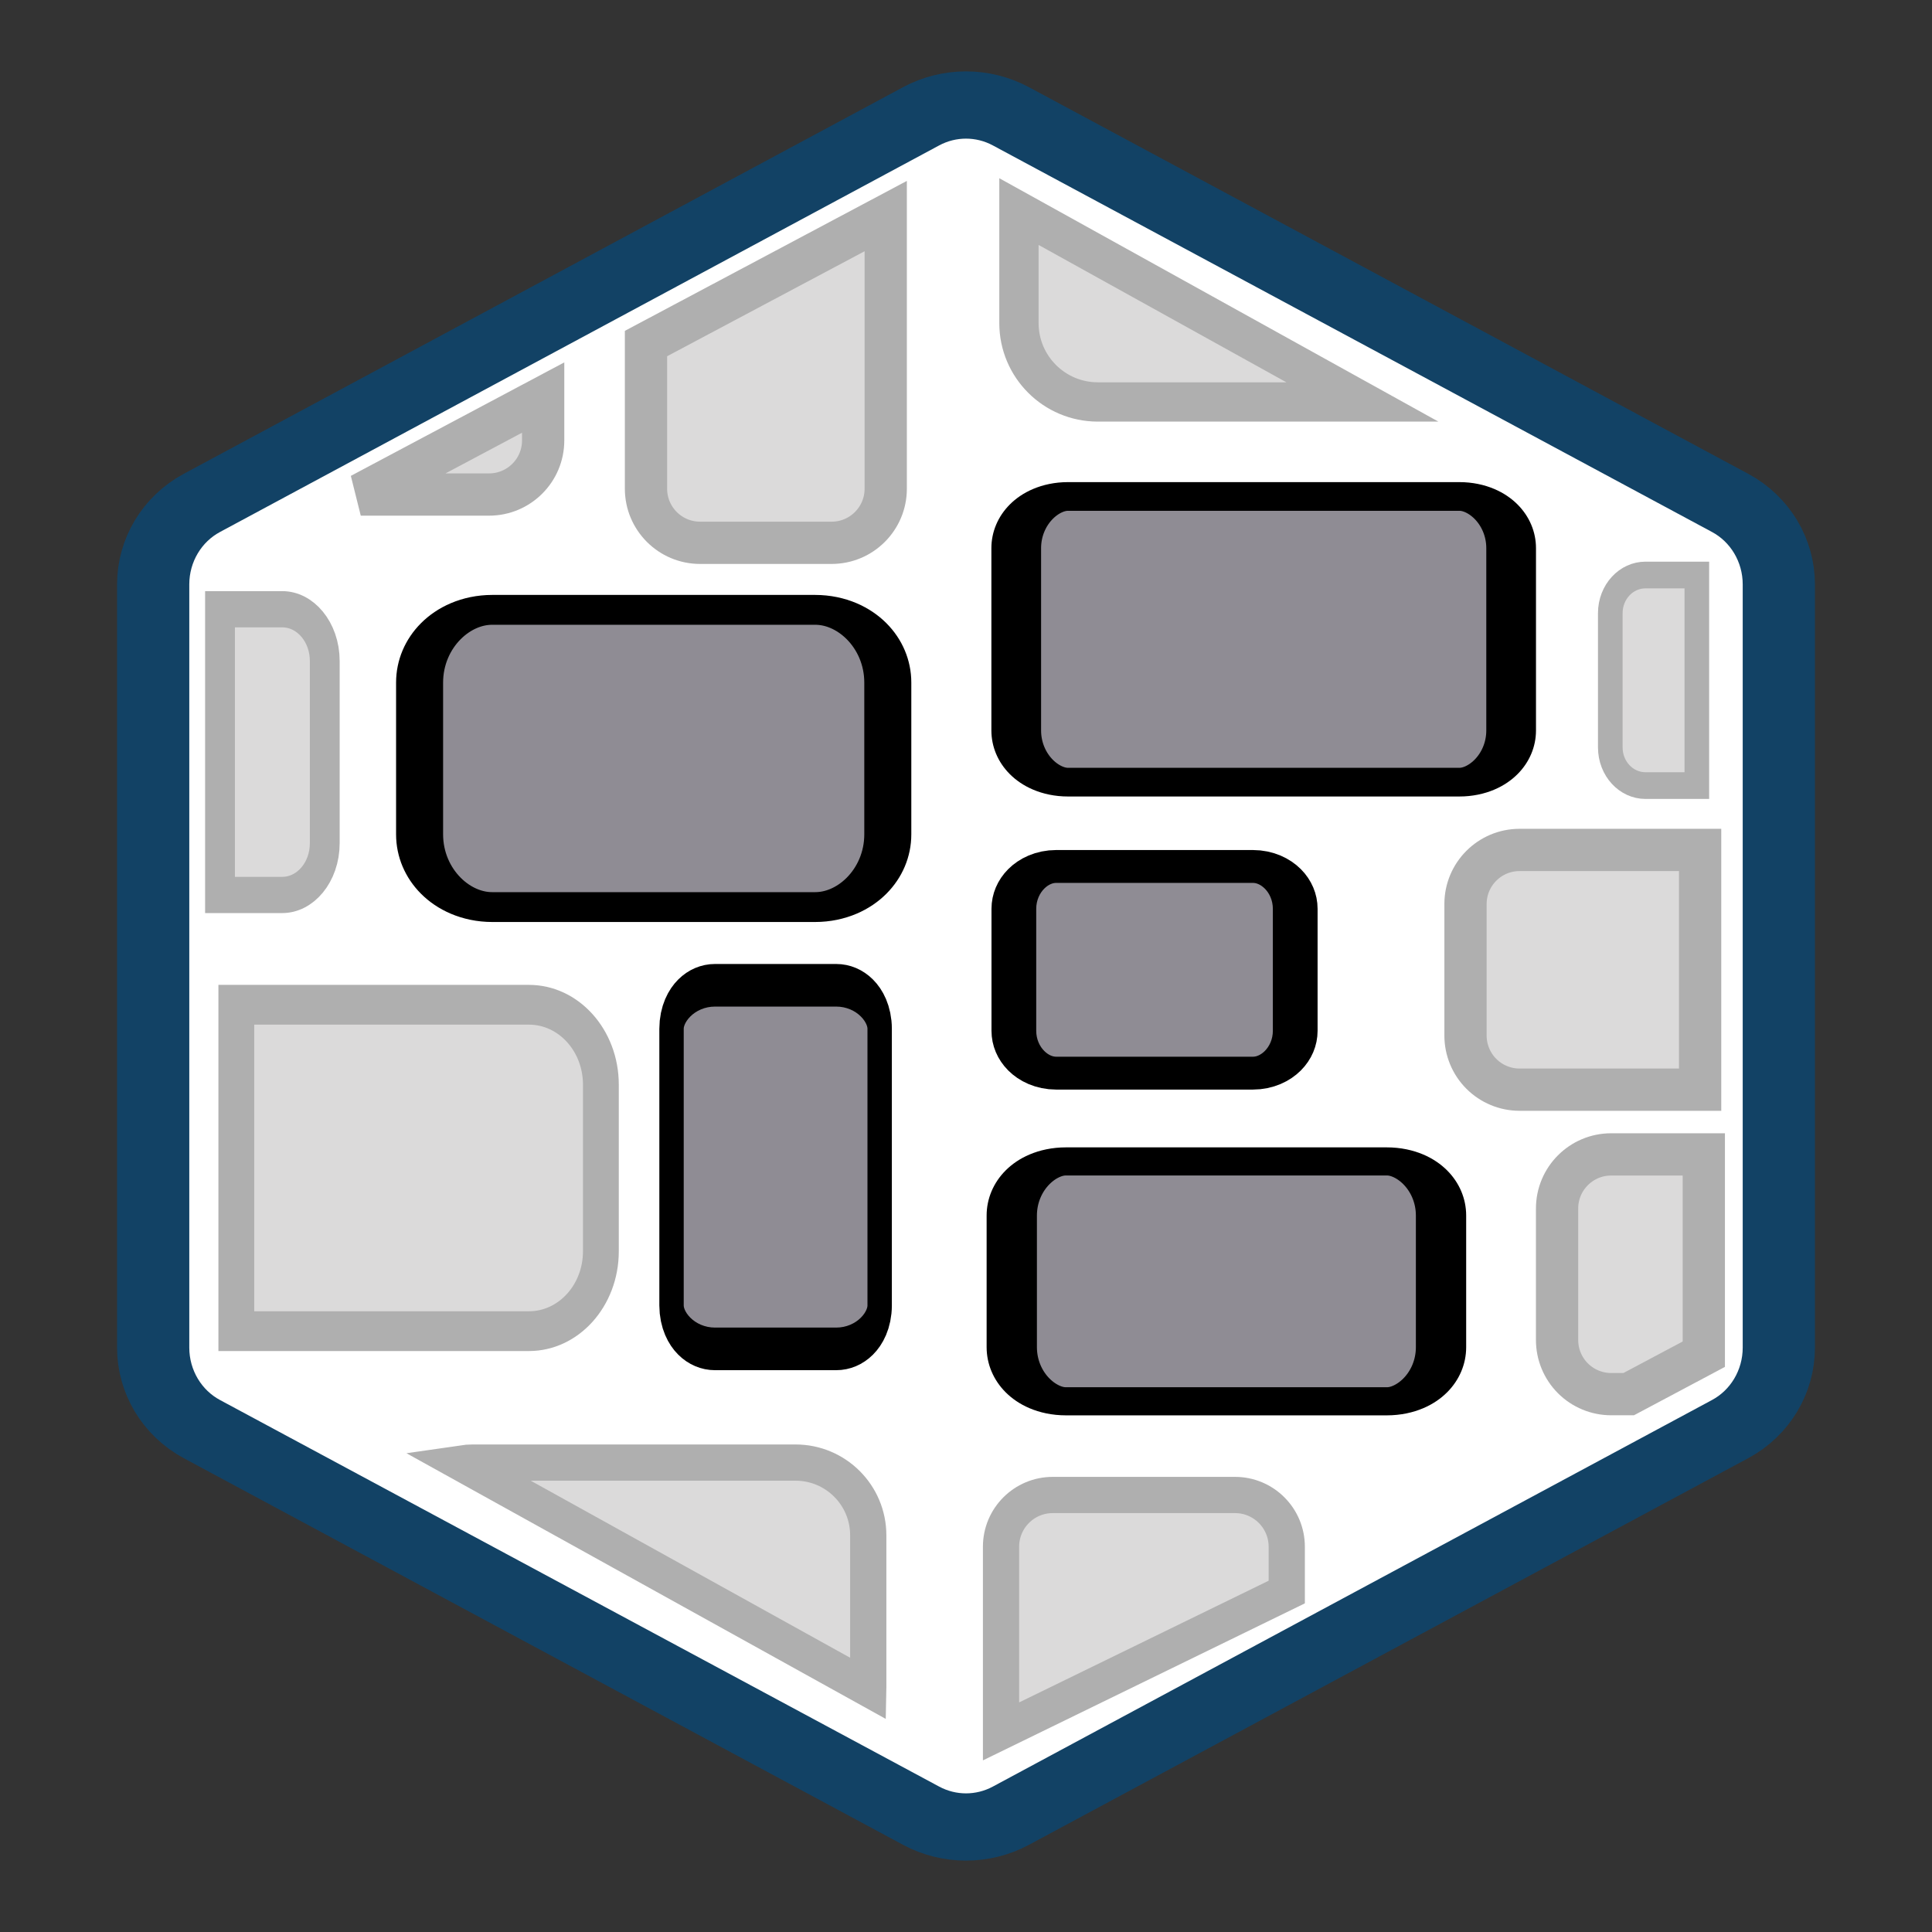 <?xml version="1.0" encoding="UTF-8" standalone="no" ?>
<!DOCTYPE svg PUBLIC "-//W3C//DTD SVG 1.1//EN" "http://www.w3.org/Graphics/SVG/1.1/DTD/svg11.dtd">
<svg xmlns="http://www.w3.org/2000/svg" xmlns:xlink="http://www.w3.org/1999/xlink" version="1.1" width="200" height="200" viewBox="0 0 640 640" xml:space="preserve">
<rect x="0" y="0" width="640" height="640" fill="#333333" stroke="none"/>
<desc>Created with Fabric.js 5.3.0</desc>
<defs>
</defs>
<g transform="matrix(0 -0.891 0.957 0 320 320)" id="1KIxXTao-apETZPaZjlTJ"  >
<path style="stroke: rgb(18,66,101); stroke-width: 25; stroke-dasharray: none; stroke-linecap: butt; stroke-dashoffset: 0; stroke-linejoin: miter; stroke-miterlimit: 4; fill: rgb(255,255,255); fill-rule: nonzero; opacity: 1;"  transform=" translate(0, 0)" d="M 141.897 -281.356 C 154.549 -281.356 166.179 -274.882 172.171 -264.504 L 315.9 -15.557 L 315.9 -15.557 C 321.508 -5.843 321.508 5.843 315.9 15.557 L 172.171 264.504 L 172.171 264.504 C 166.179 274.882 154.549 281.356 141.897 281.356 L -141.897 281.356 L -141.897 281.356 C -154.549 281.356 -166.179 274.882 -172.171 264.504 L -315.9 15.557 L -315.9 15.557 C -321.508 5.843 -321.508 -5.843 -315.9 -15.557 L -172.171 -264.504 L -172.171 -264.504 C -166.179 -274.882 -154.549 -281.356 -141.897 -281.356 z" stroke-linecap="round" />
</g>
<g transform="matrix(1 0 0 1 320 314.264)" id="EPHveQwB2SiMJkGL2OKTS"  >
<g style=""   >
		<g transform="matrix(1.298 0 0 0.824 -103.455 -63.014)" id="Op0tVqIGpELO1vsfg3x46"  >
<path style="stroke: rgb(0,0,0); stroke-width: 12; stroke-dasharray: none; stroke-linecap: butt; stroke-dashoffset: 0; stroke-linejoin: miter; stroke-miterlimit: 4; fill: rgb(143,140,148); fill-rule: nonzero; opacity: 1;"  transform=" translate(0, 0)" d="M -59.746 -30.513 C -59.746 -46.658 -51.437 -59.746 -41.188 -59.746 L 41.188 -59.746 L 41.188 -59.746 C 51.437 -59.746 59.746 -46.658 59.746 -30.513 L 59.746 30.513 L 59.746 30.513 C 59.746 46.658 51.437 59.746 41.188 59.746 L -41.188 59.746 L -41.188 59.746 C -51.437 59.746 -59.746 46.658 -59.746 30.513 z" stroke-linecap="round" />
</g>
		<g transform="matrix(1.372 0 0 0.792 98.613 -102.486)" id="Donk2Krv6q2bDGsg6SE3H"  >
<path style="stroke: rgb(0,0,0); stroke-width: 12; stroke-dasharray: none; stroke-linecap: butt; stroke-dashoffset: 0; stroke-linejoin: miter; stroke-miterlimit: 4; fill: rgb(143,140,148); fill-rule: nonzero; opacity: 1;"  transform=" translate(0, 0)" d="M -59.746 -38.114 C -59.746 -50.061 -54.153 -59.746 -47.255 -59.746 L 47.255 -59.746 L 47.255 -59.746 C 54.153 -59.746 59.746 -50.061 59.746 -38.114 L 59.746 38.114 L 59.746 38.114 C 59.746 50.061 54.153 59.746 47.255 59.746 L -47.255 59.746 L -47.255 59.746 C -54.153 59.746 -59.746 50.061 -59.746 38.114 z" stroke-linecap="round" />
</g>
		<g transform="matrix(1.19 0 0 -0.665 86.26 110.203)" id="keef6L5hMEDUPCxJKghP7"  >
<path style="stroke: rgb(0,0,0); stroke-width: 14; stroke-dasharray: none; stroke-linecap: butt; stroke-dashoffset: 0; stroke-linejoin: miter; stroke-miterlimit: 4; fill: rgb(143,140,148); fill-rule: nonzero; opacity: 1;"  transform=" translate(0, 0)" d="M -59.746 -32.788 C -59.746 -47.676 -53.003 -59.746 -44.686 -59.746 L 44.686 -59.746 L 44.686 -59.746 C 53.003 -59.746 59.746 -47.676 59.746 -32.788 L 59.746 32.788 L 59.746 32.788 C 59.746 47.676 53.003 59.746 44.686 59.746 L -44.686 59.746 L -44.686 59.746 C -53.003 59.746 -59.746 47.676 -59.746 32.788 z" stroke-linecap="round" />
</g>
		<g transform="matrix(0.78 0 0 0.573 62.456 6.996)" id="T1k_WjH3Er6tKI0eAz39D"  >
<path style="stroke: rgb(0,0,0); stroke-width: 19; stroke-dasharray: none; stroke-linecap: butt; stroke-dashoffset: 0; stroke-linejoin: miter; stroke-miterlimit: 4; fill: rgb(143,140,148); fill-rule: nonzero; opacity: 1;"  transform=" translate(0, 0)" d="M -59.746 -35.262 C -59.746 -48.784 -51.694 -59.746 -41.762 -59.746 L 41.762 -59.746 L 41.762 -59.746 C 51.694 -59.746 59.746 -48.784 59.746 -35.262 L 59.746 35.262 L 59.746 35.262 C 59.746 48.784 51.694 59.746 41.762 59.746 L -41.762 59.746 L -41.762 59.746 C -51.694 59.746 -59.746 48.784 -59.746 35.262 z" stroke-linecap="round" />
</g>
		<g transform="matrix(0 -1.008 0.577 0 -63.073 72.348)" id="_s33rW_KJLsEZnYXsu7ip"  >
<path style="stroke: rgb(0,0,0); stroke-width: 14; stroke-dasharray: none; stroke-linecap: butt; stroke-dashoffset: 0; stroke-linejoin: miter; stroke-miterlimit: 4; fill: rgb(143,140,148); fill-rule: nonzero; opacity: 1;"  transform=" translate(0, 0)" d="M -59.746 -34.778 C -59.746 -48.567 -53.35 -59.746 -45.459 -59.746 L 45.459 -59.746 L 45.459 -59.746 C 53.35 -59.746 59.746 -48.567 59.746 -34.778 L 59.746 34.778 L 59.746 34.778 C 59.746 48.567 53.35 59.746 45.459 59.746 L -45.459 59.746 L -45.459 59.746 C -53.35 59.746 -59.746 48.567 -59.746 34.778 z" stroke-linecap="round" />
</g>
</g>
</g>
<g transform="matrix(0.989 0 0 1.098 138.667 386.901)" id="c6XrXpu0qfwmldPUuHLLW"  >
<path style="stroke: rgb(175,175,175); stroke-width: 12; stroke-dasharray: none; stroke-linecap: butt; stroke-dashoffset: 0; stroke-linejoin: miter; stroke-miterlimit: 4; fill: rgb(219,218,218); fill-rule: nonzero; opacity: 1;"  transform=" translate(0, 0)" d="M 36.963 -49.237 C 50.268 -49.237 61.054 -38.451 61.054 -25.146 L 61.054 25.146 C 61.054 38.451 50.268 49.237 36.963 49.237 L -61.054 49.237 L -61.054 -49.237 z" stroke-linecap="round" />
</g>
<g transform="matrix(0.823 0 0 1 90.231 249.144)" id="Sh6KvTcpmz1rmYznsQSG7"  >
<path style="stroke: rgb(175,175,175); stroke-width: 12; stroke-dasharray: none; stroke-linecap: butt; stroke-dashoffset: 0; stroke-linejoin: miter; stroke-miterlimit: 4; fill: rgb(219,218,218); fill-rule: nonzero; opacity: 1;"  transform=" translate(-21.081, -47.324)" d="M 25.026 0 C 34.49 0 42.161 7.671 42.161 17.135 L 42.161 77.514 C 42.161 86.977 34.49 94.648 25.026 94.648 L 0 94.648 L 0 0 z" stroke-linecap="round" />
</g>
<g transform="matrix(-0.68 0 0 -0.737 547.766 225.358)" id="2o9bWdUBJesLliJ2lZTSF"  >
<path style="stroke: rgb(175,175,175); stroke-width: 12; stroke-dasharray: none; stroke-linecap: butt; stroke-dashoffset: 0; stroke-linejoin: miter; stroke-miterlimit: 4; fill: rgb(219,218,218); fill-rule: nonzero; opacity: 1;"  transform=" translate(-21.081, -47.324)" d="M 25.026 0 C 34.49 0 42.161 7.671 42.161 17.135 L 42.161 77.514 C 42.161 86.977 34.49 94.648 25.026 94.648 L 0 94.648 L 0 0 z" stroke-linecap="round" />
</g>
<g transform="matrix(1 0 0 1 149.717 147.757)" id="Px1LryfPC1Qka5dvnn8NG"  >
<path style="stroke: rgb(175,175,175); stroke-width: 14; stroke-dasharray: none; stroke-linecap: butt; stroke-dashoffset: 0; stroke-linejoin: miter; stroke-miterlimit: 4; fill: rgb(219,218,218); fill-rule: nonzero; opacity: 1;"  transform=" translate(-30.211, -16.064)" d="M 60.423 14.211 C 60.423 24.106 52.401 32.127 42.506 32.127 L 0 32.127 L 60.423 7.105427357601002e-15 z" stroke-linecap="round" />
</g>
<g transform="matrix(1 0 0 1 253.701 125.694)" id="1N3EU6UtmVvlrQLWUD-Gf"  >
<path style="stroke: rgb(175,175,175); stroke-width: 14; stroke-dasharray: none; stroke-linecap: butt; stroke-dashoffset: 0; stroke-linejoin: miter; stroke-miterlimit: 4; fill: rgb(219,218,218); fill-rule: nonzero; opacity: 1;"  transform=" translate(-39.708, -54.117)" d="M 79.416 90.318 C 79.416 100.213 71.394 108.235 61.499 108.235 L 17.916 108.235 C 8.021 108.235 3.552713678800501e-15 100.213 3.552713678800501e-15 90.318 L 3.552713678800501e-15 42.226 L 79.416 7.105427357601002e-15 z" stroke-linecap="round" />
</g>
<g transform="matrix(1.085 0 0 1.085 394.426 101.621)" id="clLRbNJ0AZF7Nf1cARUTF"  >
<path style="stroke: rgb(175,175,175); stroke-width: 12; stroke-dasharray: none; stroke-linecap: butt; stroke-dashoffset: 0; stroke-linejoin: miter; stroke-miterlimit: 4; fill: rgb(219,218,218); fill-rule: nonzero; opacity: 1;"  transform=" translate(-52.43, -29.062)" d="M 24.091 58.125 C 10.786 58.125 0 47.339 0 34.034 L 0 7.105427357601002e-15 L 104.86 58.125 z" stroke-linecap="round" />
</g>
<g transform="matrix(1 0 0 1 524.33 321.26)" id="1EV44w-vbV3dPAVkZaCj2"  >
<path style="stroke: rgb(175,175,175); stroke-width: 14; stroke-dasharray: none; stroke-linecap: butt; stroke-dashoffset: 0; stroke-linejoin: miter; stroke-miterlimit: 4; fill: rgb(219,218,218); fill-rule: nonzero; opacity: 1;"  transform=" translate(-38.861, -39.708)" d="M 0 17.916 C 0 8.021 8.021 0 17.916 0 L 77.721 0 L 77.721 79.416 L 17.916 79.416 C 13.165 79.416 8.608 77.528 5.248 74.168 C 1.888 70.808 2.6645352591003757e-15 66.251 2.6645352591003757e-15 61.499 z" stroke-linecap="round" />
</g>
<g transform="matrix(1 0 0 1 540.104 422.119)" id="Rd5PgmCzn2QUMS_WajdP1"  >
<path style="stroke: rgb(175,175,175); stroke-width: 14; stroke-dasharray: none; stroke-linecap: butt; stroke-dashoffset: 0; stroke-linejoin: miter; stroke-miterlimit: 4; fill: rgb(219,218,218); fill-rule: nonzero; opacity: 1;"  transform=" translate(-24.303, -39.708)" d="M 0 17.916 C 0 8.021 8.021 0 17.916 0 L 48.606 0 L 48.606 66.186 L 23.725 79.416 L 17.916 79.416 C 13.165 79.416 8.608 77.528 5.248 74.168 C 1.888 70.808 -7.993605777301127e-15 66.251 -7.993605777301127e-15 61.499 z" stroke-linecap="round" />
</g>
<g transform="matrix(1 0 0 1 378.928 534.39)" id="xAf1-n8EIud14isYS7lFs"  >
<path style="stroke: rgb(175,175,175); stroke-width: 12; stroke-dasharray: none; stroke-linecap: butt; stroke-dashoffset: 0; stroke-linejoin: miter; stroke-miterlimit: 4; fill: rgb(219,218,218); fill-rule: nonzero; opacity: 1;"  transform=" translate(-47.324, -39.157)" d="M 77.514 0 C 86.977 0 94.648 7.671 94.648 17.135 L 94.648 32.151 L 0 78.314 L 0 17.135 C 0 7.671 7.671 0 17.135 0 z" stroke-linecap="round" />
</g>
<g transform="matrix(1 0 0 1 220.346 521.915)" id="cYwdYBilWk2Ag1yrv1pKm"  >
<path style="stroke: rgb(175,175,175); stroke-width: 12; stroke-dasharray: none; stroke-linecap: butt; stroke-dashoffset: 0; stroke-linejoin: miter; stroke-miterlimit: 4; fill: rgb(219,218,218); fill-rule: nonzero; opacity: 1;"  transform=" translate(-67.274, -37.417)" d="M 3.524 0 L 110.457 0 C 123.762 0 134.548 10.786 134.548 24.091 L 134.548 74.383 C 134.548 74.534 134.547 74.685 134.544 74.835 L -2.842170943040401e-14 0.256 C 1.15 0.087 2.327 9.603429163007604e-15 3.524 9.603429163007604e-15 z" stroke-linecap="round" />
</g>
</svg>